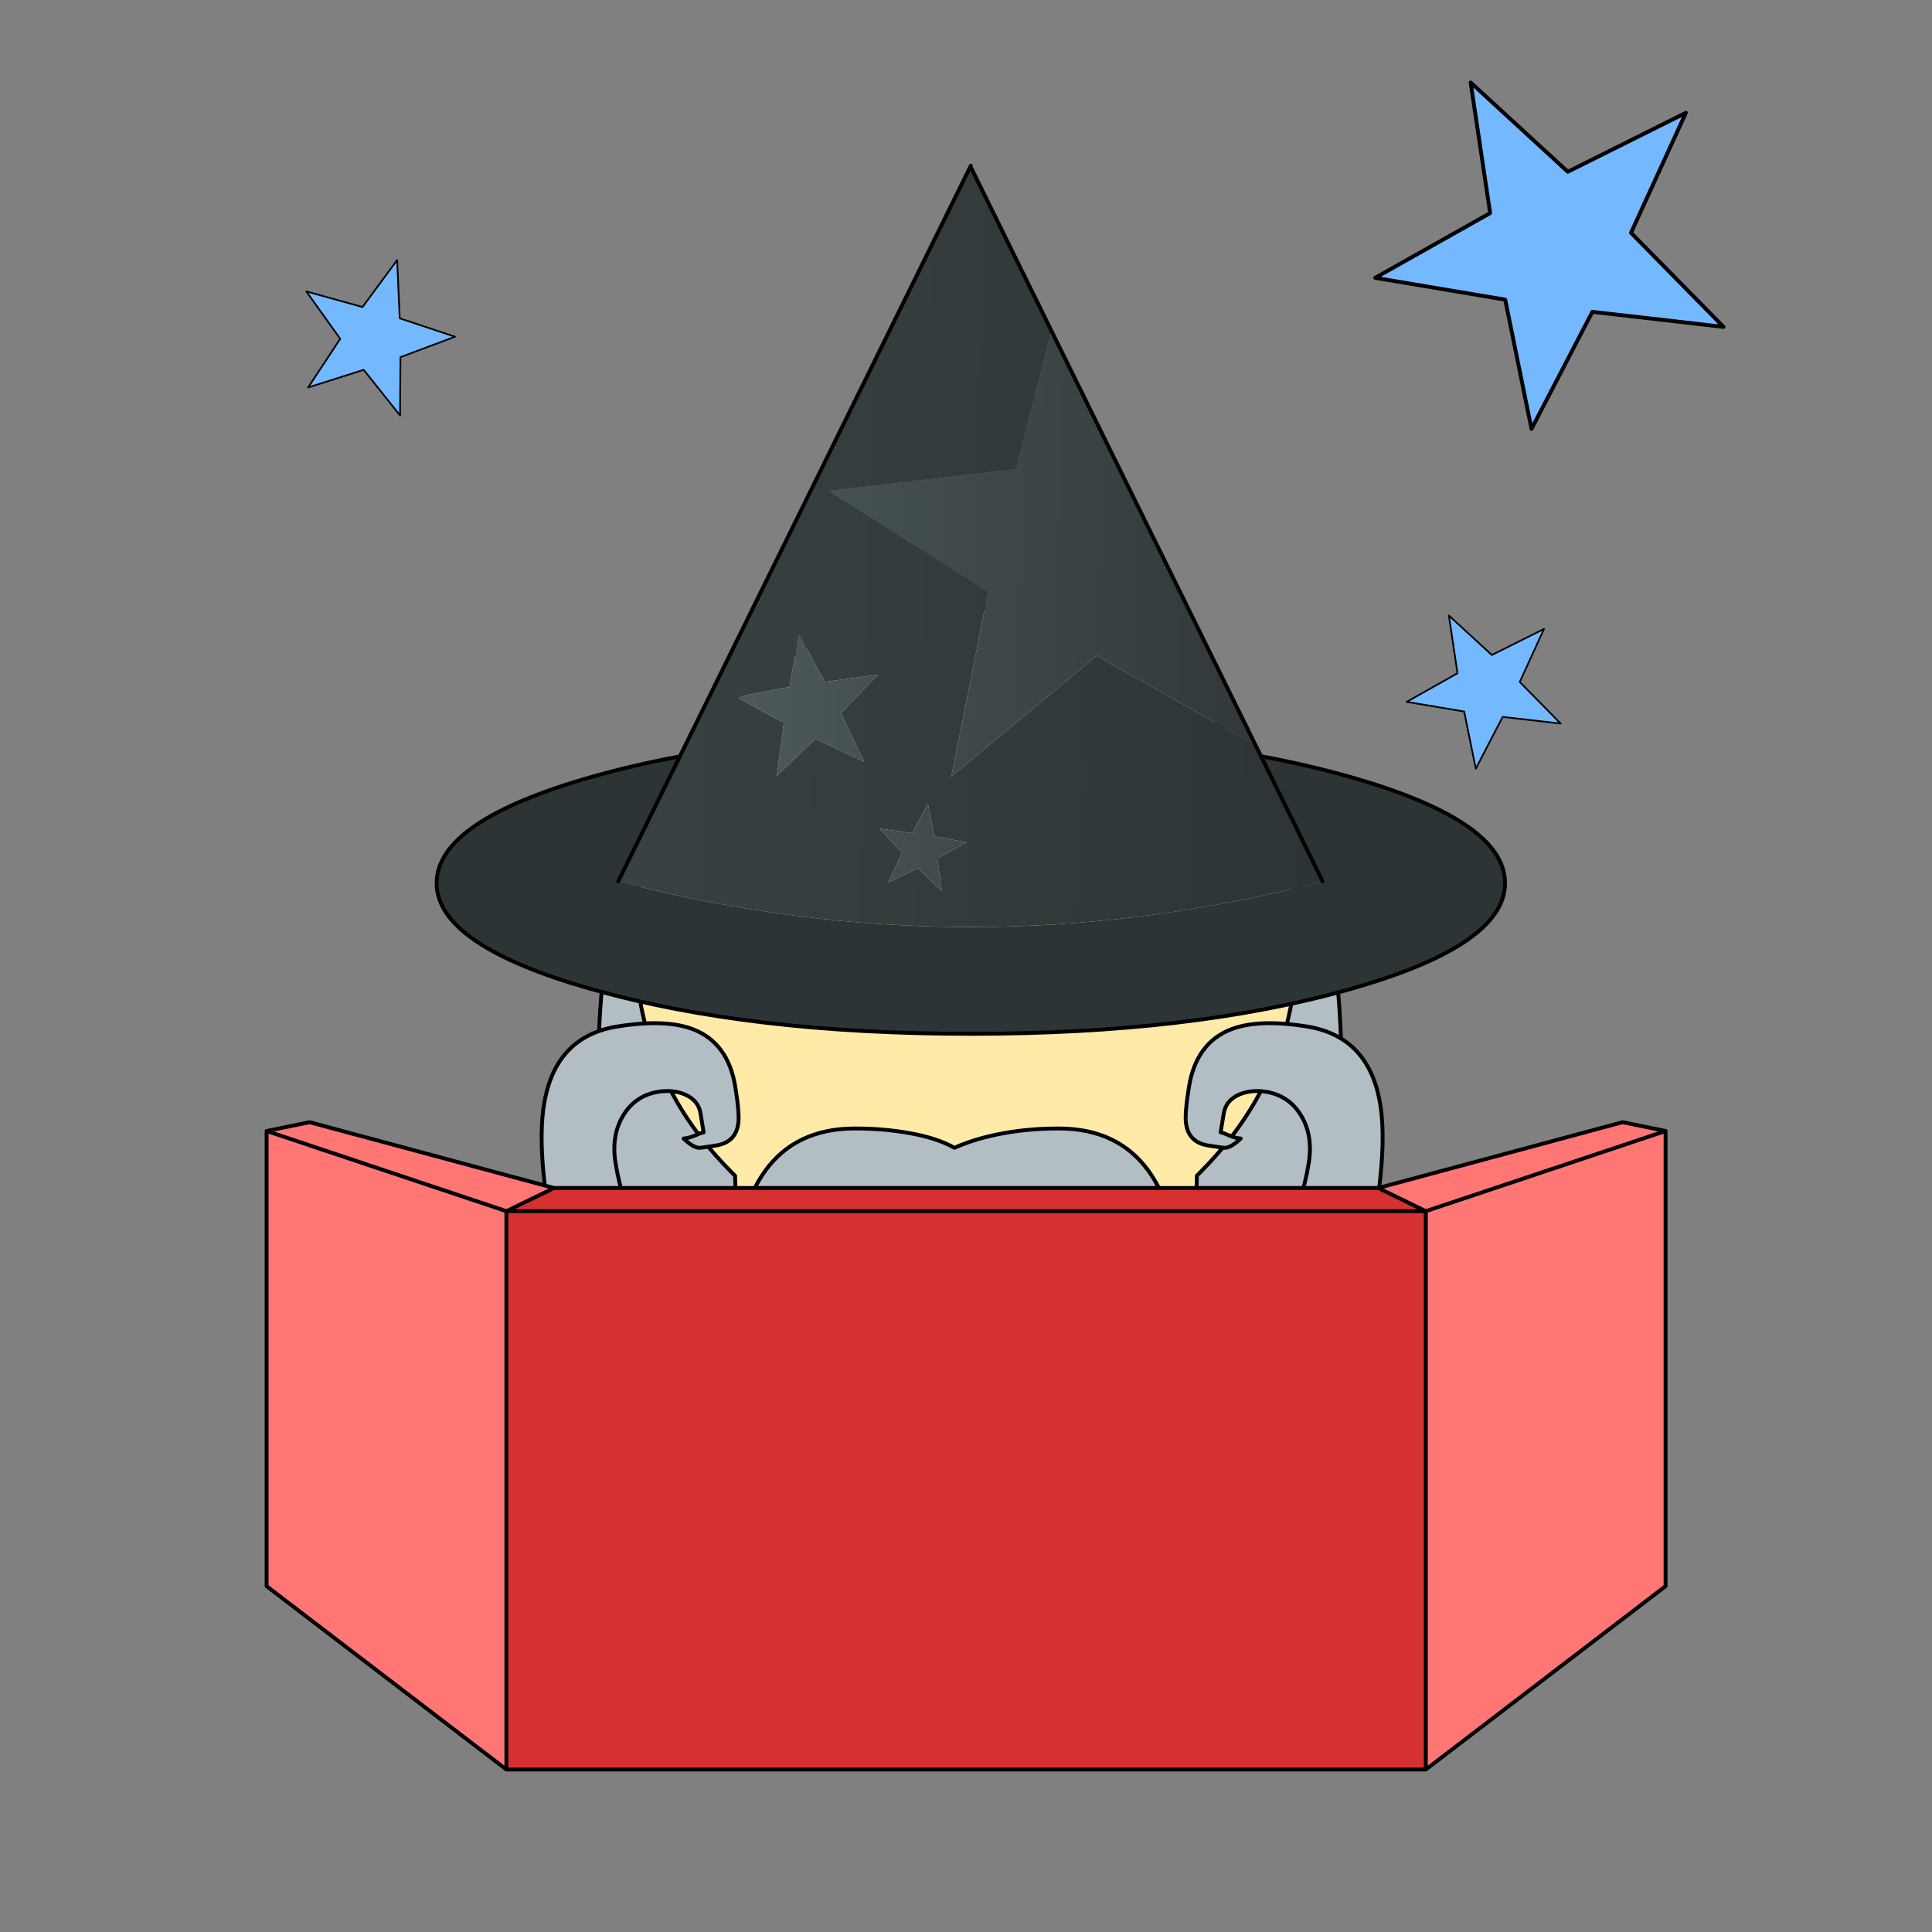 
<svg xmlns="http://www.w3.org/2000/svg" version="1.1" xmlns:xlink="http://www.w3.org/1999/xlink" preserveAspectRatio="none" x="0px" y="0px" viewBox="0 0 500 500">
<rect x="0" y="0" width="500" height="500" fill="#808080" stroke="none"/>
<defs>
<linearGradient id="Gradient_1" gradientUnits="userSpaceOnUse" x1="92.963" y1="-45.837" x2="-89.263" y2="-49.962" spreadMethod="pad">
<stop  offset="0%" stop-color="#2D3436"/>

<stop  offset="100%" stop-color="#505D60"/>
</linearGradient>

<linearGradient id="Gradient_2" gradientUnits="userSpaceOnUse" x1="92.963" y1="-45.837" x2="-89.263" y2="-49.962" spreadMethod="pad">
<stop  offset="0%" stop-color="#2D3436"/>

<stop  offset="100%" stop-color="#384143"/>
</linearGradient>

<linearGradient id="Gradient_3" gradientUnits="userSpaceOnUse" x1="92.963" y1="-45.837" x2="-89.263" y2="-49.962" spreadMethod="pad">
<stop  offset="0%" stop-color="#2D3436"/>

<stop  offset="100%" stop-color="#536063"/>
</linearGradient>

<linearGradient id="Gradient_4" gradientUnits="userSpaceOnUse" x1="92.963" y1="-45.837" x2="-89.263" y2="-49.962" spreadMethod="pad">
<stop  offset="0%" stop-color="#2D3436"/>

<stop  offset="100%" stop-color="#535F61"/>
</linearGradient>

<g id="hair_0_Layer0_0_FILL">
<path fill="#B2BEC3" stroke="none" d="
M -17 0
Q -24.5 0 -32.45 2.2 -42.5 4.95 -44 9.5 -48.2 8.65 -51.65 7.1 -53.95 6 -57 6 -67.9 6 -70.4 6.35 -74.15 6.85 -75.6 9.15 -76.15 10.05 -78.75 17.15 -81.6 25 -86 33 -87.35 35.6 -88.05 52.4 -88.5 64.05 -88.5 77 -88.5 81.2 -89.5 94 -90 100.4 -90.5 106.75 -90.5 108.65 -89.55 109.85
L -87.5 111.75
Q -84.5 114.55 -84.5 121.25 -84.5 129.95 -89.75 142.3 -95 154.65 -95 162.5 -95 167.7 -93.45 169.1 -92.4 170.1 -89.3 169.7 -85.2 169.25 -83.1 169.7 -79 170.55 -75.5 174.5 -72.2 178.2 -63.25 179.85 -54.45 181.5 -52 184.5 -48.6 188.7 -42.4 191.65
L -29 197
Q -27 197.8 -21.5 198.2 -16.35 198.55 -14.5 199.5 -10.7 201.5 -8.7 202.2 -5.25 203.5 -2 203.5 -0.8 203.5 2.75 202.25 6.3 201 7.75 201 7.874 201 8 201 8.126 201 8.25 201 9.7 201 13.25 202.25 16.8 203.5 18 203.5 21.25 203.5 24.7 202.2 26.7 201.5 30.5 199.5 32.35 198.55 37.5 198.2 43 197.8 45 197
L 58.4 191.65
Q 64.6 188.7 68 184.5 70.45 181.5 79.25 179.85 88.2 178.2 91.5 174.5 95 170.55 99.1 169.7 101.2 169.25 105.3 169.7 108.4 170.1 109.45 169.1 111 167.7 111 162.5 111 154.65 105.75 142.3 100.5 129.95 100.5 121.25 100.5 114.55 103.5 111.75
L 105.55 109.85
Q 106.5 108.65 106.5 106.75 106 100.4 105.5 94 104.5 81.2 104.5 77 104.5 64.05 104.05 52.4 103.35 35.6 102 33 97.6 25 94.75 17.15 92.15 10.05 91.6 9.15 90.15 6.85 86.4 6.35 83.9 6 73 6 69.95 6 67.65 7.1 64.2 8.65 60 9.5 58.5 4.95 48.45 2.2 40.5 0 33 0 23.55 0 19.1 3.5 17.3 4.9 14.35 8.3 9.75 13.65 8 15.5 6.25 13.65 1.65 8.3 -1.3 4.9 -3.1 3.5 -7.55 0 -17 0 Z"/>
</g>

<g id="face_0_Layer1_0_FILL">
<path fill="#FFEAA7" stroke="none" d="
M 146.35 25.1
Q 121.25 0 85.75 0 50.25 0 25.1 25.1 0 50.25 0 85.75 0 118.262 21.05 142.05 22.987 144.237 25.1 146.35 25.55 146.8 26 147.25 26.15 171.6 43.5 189 51.693 197.193 61.45 201.55 72.587 206.5 85.75 206.5 98.913 206.5 110 201.55 119.807 197.193 128 189 145.35 171.6 145.5 147.2 145.95 146.8 146.35 146.35 148.467 144.237 150.4 142.05 171.5 118.262 171.5 85.75 171.5 50.25 146.35 25.1 Z"/>
</g>

<g id="mustache_bar_0_Layer0_0_FILL">
<path fill="#B2BEC3" stroke="none" d="
M 107.05 48.7
Q 110.1 29.8 107.9 19.35 104.55 3.3 89.2 0.85 76.8 -1.15 69.7 1.55 60.55 5.05 58.7 16.5 57.55 23.6 57.95 26.05 58.65 30.85 63.65 31.65 67.6 32.3 68.25 32.25 69.85 32 72.1 29.85
L 71.35 29.75
Q 70.55 29.65 69.1 29.05 67.65 28.4 66.9 28.25
L 67.65 23.7
Q 68.1 20 71.75 18.45 74.8 17.15 78.65 17.75 84.65 18.75 87.75 23.95 90.85 29.1 89.7 36.2 87.9 47.15 84 51.95 79.15 58.15 69.65 56.65 60.85 55.2 47 45.65 33.15 36 24.4 34.55 13.6 32.8 7.5 33.85 3.35 34.5 0 36.7 0.95 36.4 1.55 36.45 2.6 36.5 8.75 37.5 19.65 39.25 28 44.25 33.55 47.45 40.8 54.3 48.65 61.7 52.4 64.15 59.55 69 68.25 70.4 81.3 72.5 92.4 67.3 105 61.4 107.05 48.7 Z"/>
</g>

<g id="beard_bottom_0_Layer0_0_FILL">
<path fill="#B2BEC3" stroke="none" d="
M 106.25 11
Q 98.3 0 83 0 75.65 0 69.15 1.15 61.7 2.45 56 5 51.55 2.45 44.1 1.15 37.6 0 30.25 0 14.95 0 7 11 0 20.7 0 36.75 0 46.05 5.15 57.7 8.05 64.2 14 75 16.65 80.25 21.3 94.05 25.55 106.65 28.5 111.5 28.45 110.25 30.5 107.5 35.25 112.25 38.1 116.5 41.5 121.6 43 127 44.2 131.3 51.25 135.4 54.95 137.55 56.65 139.9 58.3 137.55 62 135.4 69.05 131.3 70.25 127 71.75 121.6 75.15 116.5 78 112.25 82.75 107.5 84.8 110.25 84.75 111.5 87.7 106.65 91.95 94.05 96.6 80.25 99.25 75 105.2 64.2 108.1 57.7 113.25 46.05 113.25 36.75 113.25 20.7 106.25 11 Z"/>
</g>

<g id="hat_0_Layer0_0_FILL">
<path fill="url(#Gradient_1)" stroke="none" d="
M 20.85 -103.95
L 11.75 -68.15 -36.75 -62.5 4.5 -36.45 -5.05 11.45 32.55 -19.85 73.65 3.25 20.85 -103.95 Z"/>

<path fill="url(#Gradient_2)" stroke="none" d="
M 20.85 -103.95
L 0 -146.3 -0.1 -146.5 -75.3 6.2 -91.25 38.55
Q -0.1 62.175 91.05 38.55
L 75.1 6.15 73.65 3.25 32.55 -19.85 -5.05 11.45 4.5 -36.45 -36.75 -62.5 11.75 -68.15 20.85 -103.95
M -8.65 32.6
L -7.5 41.05 -13.7 35.15 -21.4 38.85 -17.75 31.1 -23.65 24.9 -15.2 26.05 -11.1 18.45 -9.45 26.9 -1.1 28.45 -8.65 32.6
M -48.4 -2.5
L -60.65 -9.15 -46.95 -11.75 -44.45 -25.35 -37.8 -13.1 -24.05 -14.95 -33.65 -4.95 -27.6 7.6 -40.25 1.65 -50.2 11.25 -48.4 -2.5 Z"/>

<path fill="url(#Gradient_3)" stroke="none" d="
M -60.65 -9.15
L -48.4 -2.5 -50.2 11.25 -40.25 1.65 -27.6 7.6 -33.65 -4.95 -24.05 -14.95 -37.8 -13.1 -44.45 -25.35 -46.95 -11.75 -60.65 -9.15 Z"/>

<path fill="url(#Gradient_4)" stroke="none" d="
M -7.5 41.05
L -8.65 32.6 -1.1 28.45 -9.45 26.9 -11.1 18.45 -15.2 26.05 -23.65 24.9 -17.75 31.1 -21.4 38.85 -13.7 35.15 -7.5 41.05 Z"/>

<path fill="#2D3436" stroke="none" d="
M 97.75 66.55
Q 138.25 55.15 138.25 39 138.25 22.85 97.75 11.4 87.01 8.377 75.1 6.15
L 91.05 38.55
Q -0.1 62.175 -91.25 38.55
L -75.3 6.2
Q -87.109 8.405 -97.75 11.4 -138.25 22.85 -138.25 39 -138.25 55.15 -97.75 66.55 -57.25 78 0 78 57.25 78 97.75 66.55 Z"/>
</g>

<g id="dm_screen_0_Layer0_0_FILL">
<path fill="#FF7675" stroke="none" d="
M 106.7 -6
L 106.65 -6 119 0 181.05 -20.75 169.9 -23.05 106.7 -6
M -169.9 -23.05
L -181 -20.75 -118.95 0 -106.65 -6 -169.9 -23.05
M -118.95 144.5
L -118.95 0 -181 -20.75 -181 97.05 -118.95 144.5
M 119 0
L 119 144.5 181.05 97.05 181.05 -20.75 119 0 Z"/>

<path fill="#D63031" stroke="none" d="
M 119 0
L 106.65 -6 -106.65 -6 -118.95 0 119 0
M 119 144.5
L 119 0 -118.95 0 -118.95 144.5 119 144.5 Z"/>
</g>

<g id="star_0_Layer0_0_FILL">
<path fill="#74B9FF" stroke="none" d="
M 66.2 38.9
L 80.4 7.85 49.85 23.1 24.7 0 29.75 33.8 0 50.55 33.65 56.2 40.45 89.65 56.2 59.35 90.15 63.25 66.2 38.9 Z"/>
</g>

<path id="hair_0_Layer0_0_1_STROKES" stroke="#000000" stroke-width="1" stroke-linejoin="round" stroke-linecap="round" fill="none" d="
M 14.35 8.3
Q 9.75 13.65 8 15.5 6.25 13.65 1.65 8.3 -1.3 4.9 -3.1 3.5 -7.55 0 -17 0 -24.5 0 -32.45 2.2 -42.5 4.95 -44 9.5 -48.2 8.65 -51.65 7.1 -53.95 6 -57 6 -67.9 6 -70.4 6.35 -74.15 6.85 -75.6 9.15 -76.15 10.05 -78.75 17.15 -81.6 25 -86 33 -87.35 35.6 -88.05 52.4 -88.5 64.05 -88.5 77 -88.5 81.2 -89.5 94 -90 100.4 -90.5 106.75 -90.5 108.65 -89.55 109.85
L -87.5 111.75
Q -84.5 114.55 -84.5 121.25 -84.5 129.95 -89.75 142.3 -95 154.65 -95 162.5 -95 167.7 -93.45 169.1 -92.4 170.1 -89.3 169.7 -85.2 169.25 -83.1 169.7 -79 170.55 -75.5 174.5 -72.2 178.2 -63.25 179.85 -54.45 181.5 -52 184.5 -48.6 188.7 -42.4 191.65
L -29 197
Q -27 197.8 -21.5 198.2 -16.35 198.55 -14.5 199.5 -10.7 201.5 -8.7 202.2 -5.25 203.5 -2 203.5 -0.8 203.5 2.75 202.25 6.3 201 7.75 201 7.874 201 8 201 8.126 201 8.25 201 9.7 201 13.25 202.25 16.8 203.5 18 203.5 21.25 203.5 24.7 202.2 26.7 201.5 30.5 199.5 32.35 198.55 37.5 198.2 43 197.8 45 197
L 58.4 191.65
Q 64.6 188.7 68 184.5 70.45 181.5 79.25 179.85 88.2 178.2 91.5 174.5 95 170.55 99.1 169.7 101.2 169.25 105.3 169.7 108.4 170.1 109.45 169.1 111 167.7 111 162.5 111 154.65 105.75 142.3 100.5 129.95 100.5 121.25 100.5 114.55 103.5 111.75
L 105.55 109.85
Q 106.5 108.65 106.5 106.75 106 100.4 105.5 94 104.5 81.2 104.5 77 104.5 64.05 104.05 52.4 103.35 35.6 102 33 97.6 25 94.75 17.15 92.15 10.05 91.6 9.15 90.15 6.85 86.4 6.35 83.9 6 73 6 69.95 6 67.65 7.1 64.2 8.65 60 9.5 58.5 4.95 48.45 2.2 40.5 0 33 0 23.55 0 19.1 3.5 17.3 4.9 14.35 8.3 Z"/>

<path id="face_0_Layer1_0_1_STROKES" stroke="#000000" stroke-width="1" stroke-linejoin="round" stroke-linecap="round" fill="none" d="
M 171.5 85.75
Q 171.5 118.262 150.4 142.05 148.467 144.237 146.35 146.35 145.95 146.8 145.5 147.2 145.35 171.6 128 189 119.807 197.193 110.025 201.55 98.913 206.5 85.75 206.5 72.587 206.5 61.475 201.55 51.693 197.193 43.5 189 26.15 171.6 26 147.25 25.55 146.8 25.1 146.35 22.987 144.237 21.05 142.05 0 118.262 0 85.75 0 50.25 25.1 25.1 50.25 0 85.75 0 121.25 0 146.35 25.1 171.5 50.25 171.5 85.75 Z"/>

<path id="mustache_bar_0_Layer0_0_1_STROKES" stroke="#000000" stroke-width="1" stroke-linejoin="round" stroke-linecap="round" fill="none" d="
M 7.5 33.85
Q 13.6 32.8 24.4 34.55 33.15 36 47 45.65 60.85 55.2 69.65 56.65 79.15 58.15 84 51.95 87.9 47.15 89.7 36.2 90.85 29.1 87.75 23.95 84.65 18.75 78.65 17.75 74.8 17.15 71.75 18.45 68.1 20 67.65 23.7
L 66.9 28.25
Q 67.65 28.4 69.1 29.05 70.55 29.65 71.35 29.75
L 72.1 29.85
Q 69.85 32 68.25 32.25 67.6 32.3 63.65 31.65 58.65 30.85 57.95 26.05 57.55 23.6 58.7 16.5 60.55 5.05 69.7 1.55 76.8 -1.15 89.2 0.85 104.55 3.3 107.9 19.35 110.1 29.8 107.05 48.7 105 61.4 92.4 67.3 81.3 72.5 68.25 70.4 59.55 69 52.4 64.15 48.65 61.7 40.8 54.3 33.55 47.45 28 44.25 19.65 39.25 8.75 37.5 2.6 36.5 1.55 36.45 0.95 36.4 0 36.7 3.35 34.5 7.5 33.85 Z"/>

<path id="beard_bottom_0_Layer0_0_1_STROKES" stroke="#000000" stroke-width="1" stroke-linejoin="round" stroke-linecap="round" fill="none" d="
M 56 5
Q 61.7 2.45 69.15 1.15 75.65 0 83 0 98.3 0 106.25 11 113.25 20.7 113.25 36.75 113.25 46.05 108.1 57.7 105.2 64.2 99.25 75 96.6 80.25 91.95 94.05 87.7 106.65 84.75 111.5 84.8 110.25 82.75 107.5 78 112.25 75.15 116.5 71.75 121.6 70.25 127 69.05 131.3 62 135.4 58.3 137.55 56.65 139.9 54.95 137.55 51.25 135.4 44.2 131.3 43 127 41.5 121.6 38.1 116.5 35.25 112.25 30.5 107.5 28.45 110.25 28.5 111.5 25.55 106.65 21.3 94.05 16.65 80.25 14 75 8.05 64.2 5.15 57.7 0 46.05 0 36.75 0 20.7 7 11 14.95 0 30.25 0 37.6 0 44.1 1.15 51.55 2.45 56 5 Z"/>

<path id="hat_0_Layer0_0_1_STROKES" stroke="#000000" stroke-width="1" stroke-linejoin="round" stroke-linecap="round" fill="none" d="
M 20.85 -103.95
L 0 -146.275 -0.1 -146.475 -75.3 6.2 -91.25 38.55
M 91.05 38.55
L 75.1 6.15 73.675 3.275 20.85 -103.95
M -0.1 -146.475
L 0 -146.675 0 -146.275
M 75.1 6.15
Q 87.01 8.377 97.75 11.4 138.25 22.85 138.25 39 138.25 55.15 97.75 66.55 57.25 78 0 78 -57.25 78 -97.75 66.55 -138.25 55.15 -138.25 39 -138.25 22.85 -97.75 11.4 -87.109 8.405 -75.3 6.2"/>

<path id="dm_screen_0_Layer0_0_1_STROKES" stroke="#000000" stroke-width="1" stroke-linejoin="round" stroke-linecap="round" fill="none" d="
M 106.675 -6
L 106.7 -6 169.925 -23.025 181.05 -20.75 181.05 97.05 119 144.5 -118.95 144.5 -181 97.05 -181 -20.75 -169.875 -23.025 -106.625 -6 106.675 -6 119 0 181.05 -20.75
M 119 0
L 119 144.5
M -118.95 144.5
L -118.95 0 -181 -20.75
M -106.625 -6
L -118.95 0 119 0"/>

<path id="star_0_Layer0_0_1_STROKES" stroke="#000000" stroke-width="1" stroke-linejoin="round" stroke-linecap="round" fill="none" d="
M 90.15 63.25
L 56.2 59.35 40.45 89.65 33.65 56.2 0 50.55 29.75 33.8 24.7 0 49.85 23.1 80.4 7.85 66.2 38.9 90.15 63.25 Z"/>
</defs>

<g transform="matrix( 1, 0, 0, 1, 243,216.4) ">
<g transform="matrix( 1, 0, 0, 1, 0,0) " style="animation: bob 1s ease-in-out alternate infinite">
<use xlink:href="#hair_0_Layer0_0_FILL"/>

<use xlink:href="#hair_0_Layer0_0_1_STROKES"/>
</g>
</g>

<g transform="matrix( 1, 0, 0, 1, 164.25,157.05) ">
<g transform="matrix( 1, 0, 0, 1, 0,0) " style="animation: bob 1s ease-in-out alternate infinite">
<use xlink:href="#face_0_Layer1_0_FILL"/>

<use xlink:href="#face_0_Layer1_0_1_STROKES"/>
</g>

<g transform="matrix( 1, 0, 0, 1, -24.05,107.75) ">
<g transform="matrix( 1, 0, 0, 1, 108.8,0) ">
<g transform="matrix( 1, 0, 0, 1, 0,0) " style="animation: bob 1s ease-in-out alternate infinite">
<use xlink:href="#mustache_bar_0_Layer0_0_FILL"/>

<use xlink:href="#mustache_bar_0_Layer0_0_1_STROKES"/>
</g>
</g>

<g transform="matrix( -1, 0, 0, 1, 108.8,0) ">
<g transform="matrix( 1, 0, 0, 1, 0,0) " style="animation: bob 1s ease-in-out alternate infinite">
<use xlink:href="#mustache_bar_0_Layer0_0_FILL"/>

<use xlink:href="#mustache_bar_0_Layer0_0_1_STROKES"/>
</g>
</g>

<g transform="matrix( 1, 0, 0, 1, 50.8,27.25) ">
<g transform="matrix( 1, 0, 0, 1, 0,0) " style="animation: bob 1s ease-in-out alternate infinite">
<use xlink:href="#beard_bottom_0_Layer0_0_FILL"/>

<use xlink:href="#beard_bottom_0_Layer0_0_1_STROKES"/>
</g>
</g>
</g>
</g>

<g transform="matrix( 1, 0, 0, 1, 251.25,189.55) ">
<g transform="matrix( 1, 0, 0, 1, 0,0) " style="animation: 1s bob 0.2s ease-in-out alternate infinite">
<use xlink:href="#hat_0_Layer0_0_FILL"/>

<use xlink:href="#hat_0_Layer0_0_1_STROKES"/>
</g>
</g>

<g transform="matrix( 1, 0, 0, 1, 250,313.45) ">
<g transform="matrix( 1, 0, 0, 1, 0,0) ">
<use xlink:href="#dm_screen_0_Layer0_0_FILL"/>

<use xlink:href="#dm_screen_0_Layer0_0_1_STROKES"/>
</g>
</g>

<g transform="matrix( 1, 0, 0, 1, 355.9,21.35) ">
<g transform="matrix( 1, 0, 0, 1, 0,0) " style="animation: spin 30s linear infinite; transform-origin: 45px 45px;">
<use xlink:href="#star_0_Layer0_0_FILL"/>

<use xlink:href="#star_0_Layer0_0_1_STROKES"/>
</g>
</g>

<g transform="matrix( 0.313, 0.312, -0.312, 0.313, 95.05,59.6) ">
<g transform="matrix( 1, 0, 0, 1, 0,0) " style="animation: spin 25s reverse linear infinite; transform-origin: 45px 45px;">
<use xlink:href="#star_0_Layer0_0_FILL"/>

<use xlink:href="#star_0_Layer0_0_1_STROKES"/>
</g>
</g>

<g transform="matrix( 0.442, 0, 0, 0.442, 364.05,159.3) ">
<g transform="matrix( 1, 0, 0, 1, 0,0) " style="animation: spin 15s linear infinite; transform-origin: 45px 45px;">
<use xlink:href="#star_0_Layer0_0_FILL"/>

<use xlink:href="#star_0_Layer0_0_1_STROKES"/>
</g>
</g>
</svg>
